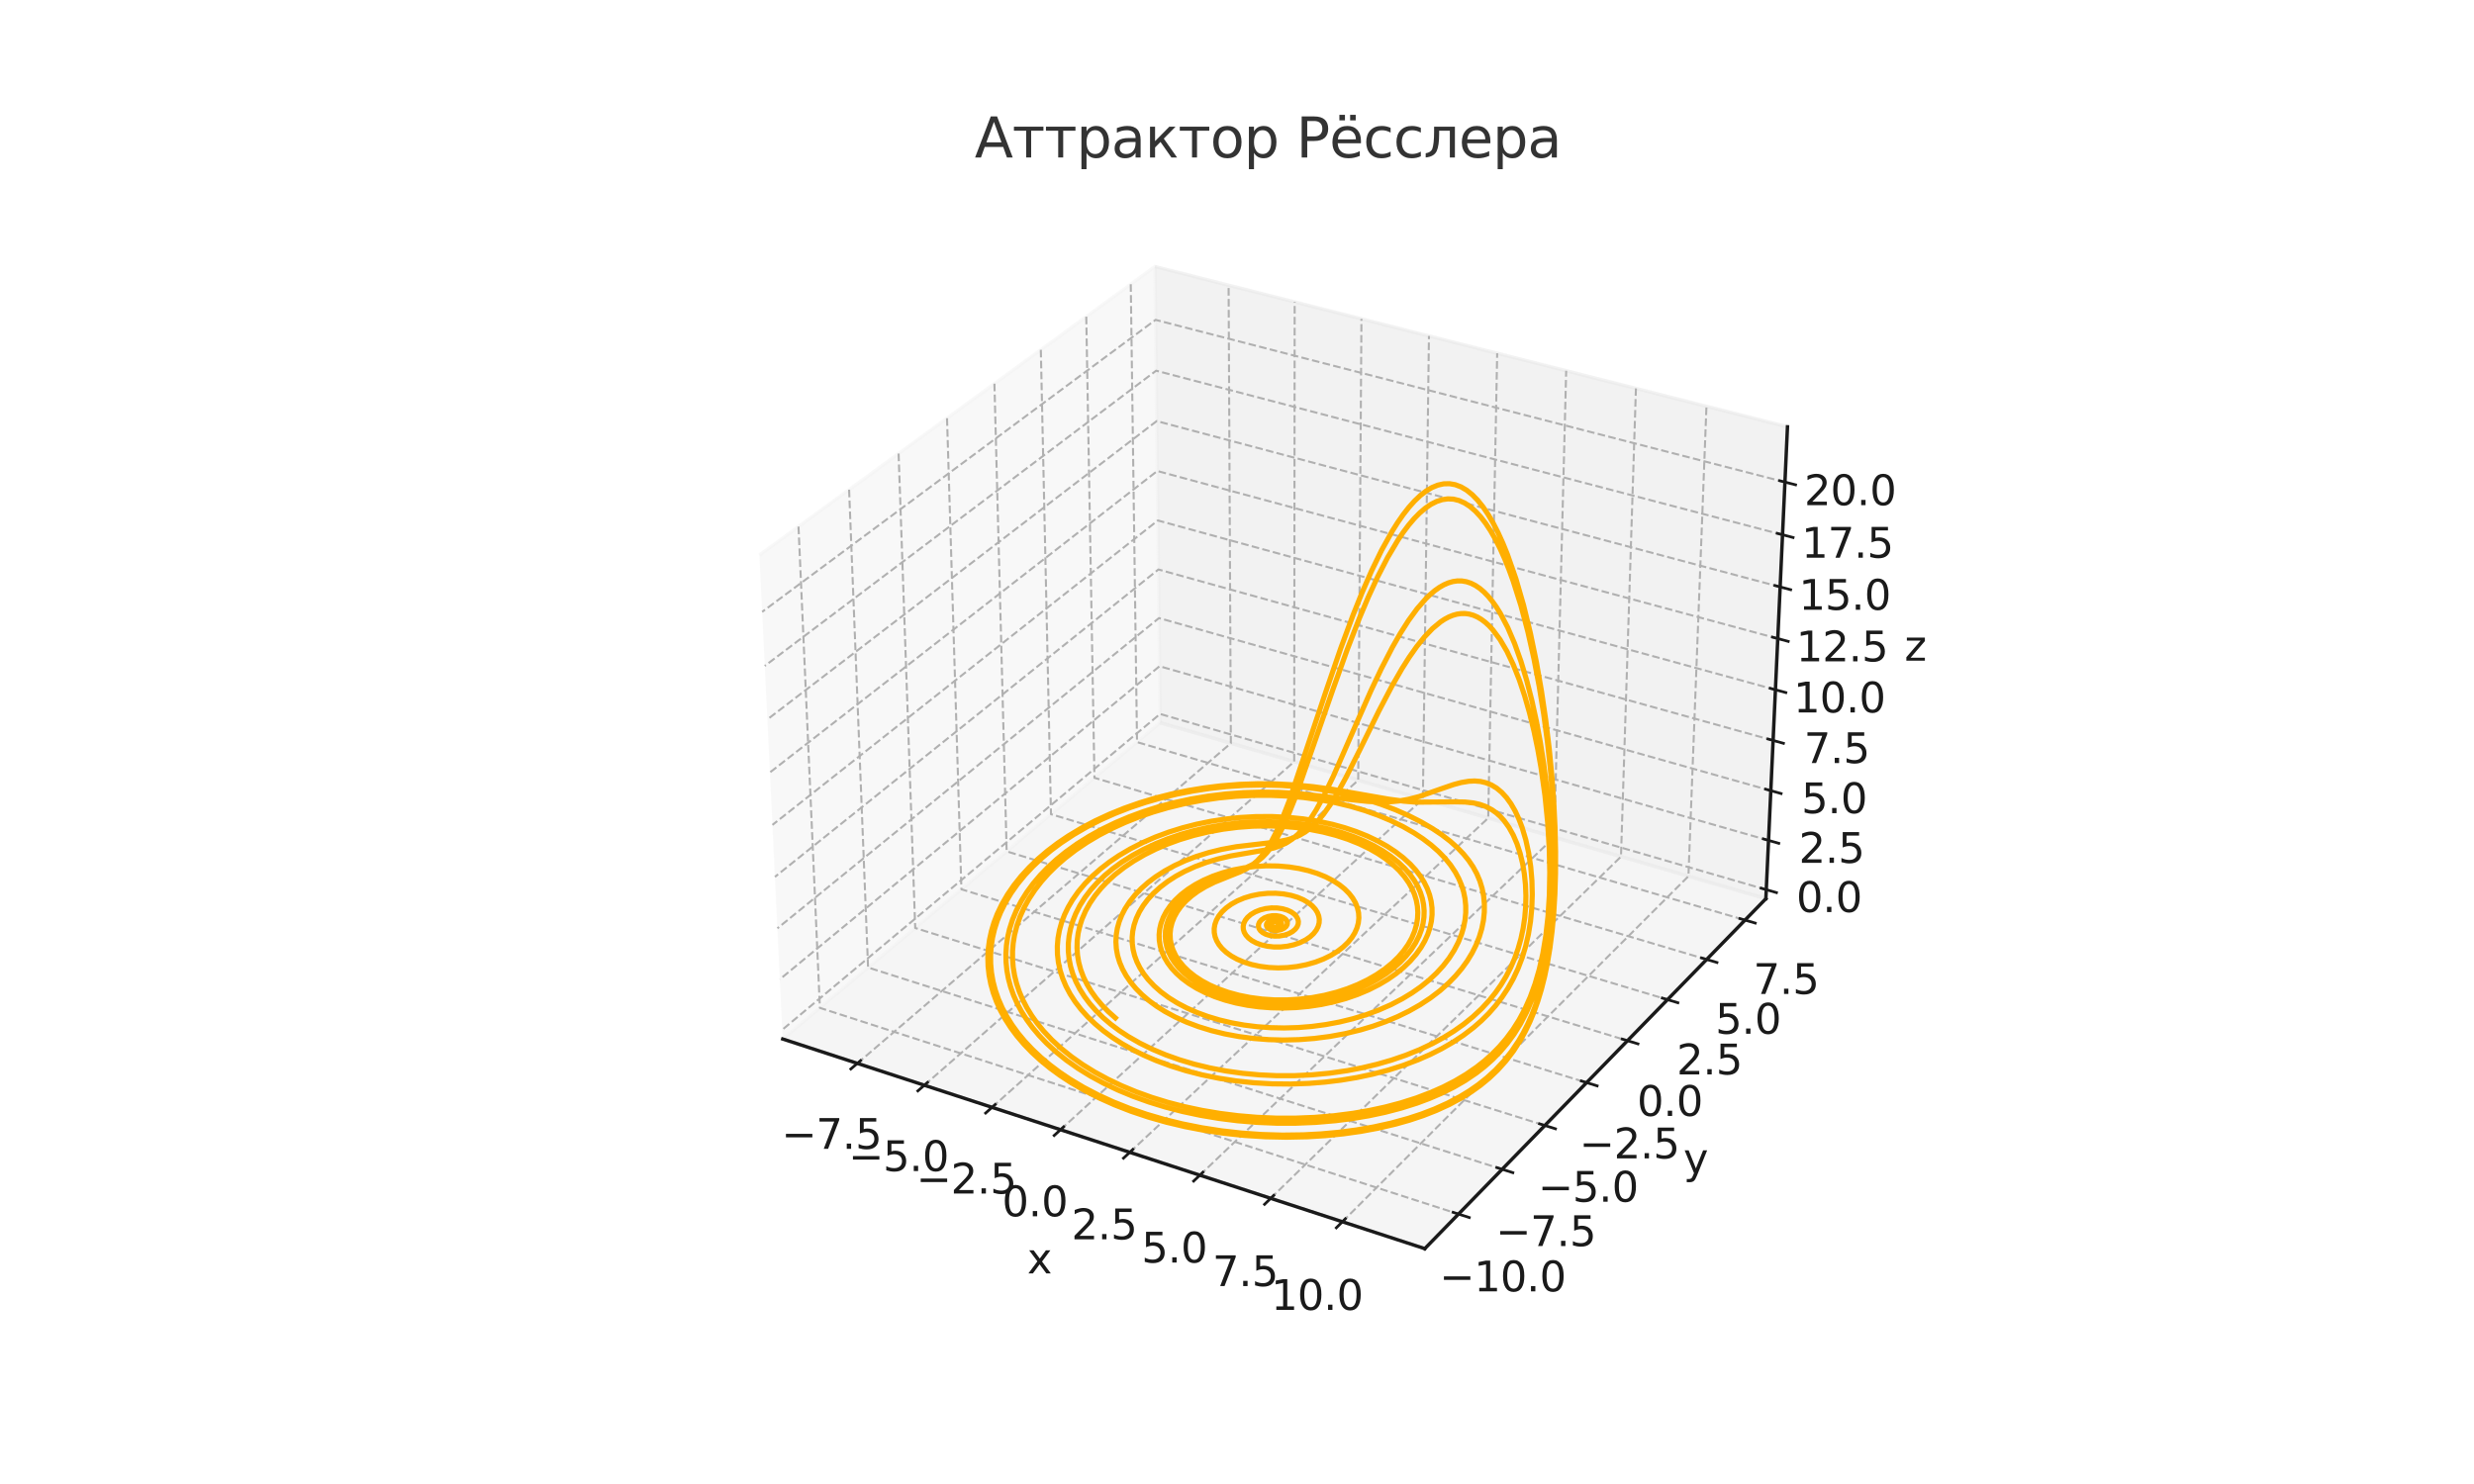 <?xml version="1.0" encoding="utf-8" standalone="no"?>
<!DOCTYPE svg PUBLIC "-//W3C//DTD SVG 1.1//EN"
  "http://www.w3.org/Graphics/SVG/1.1/DTD/svg11.dtd">
<svg xmlns:xlink="http://www.w3.org/1999/xlink" width="720pt" height="432pt" viewBox="0 0 720 432" xmlns="http://www.w3.org/2000/svg" version="1.1">
 <defs>
  <style type="text/css">*{stroke-linejoin: round; stroke-linecap: butt}</style>
 </defs>
 <g id="figure_1">
  <g id="patch_1">
   <path d="M 0 432 
L 720 432 
L 720 0 
L 0 0 
z
" style="fill: #ffffff"/>
  </g>
  <g id="patch_2">
   <path d="M 202.68 384.48 
L 535.32 384.48 
L 535.32 51.84 
L 202.68 51.84 
z
" style="fill: #ffffff"/>
  </g>
  <g id="pane3d_1">
   <g id="patch_3">
    <path d="M 227.797 302.462 
L 337.645 210.384 
L 336.118 77.592 
L 221.013 161.591 
" style="fill: #f2f2f2; opacity: 0.5; stroke: #f2f2f2; stroke-linejoin: miter"/>
   </g>
  </g>
  <g id="pane3d_2">
   <g id="patch_4">
    <path d="M 337.645 210.384 
L 513.913 261.618 
L 520.203 124.253 
L 336.118 77.592 
" style="fill: #e6e6e6; opacity: 0.5; stroke: #e6e6e6; stroke-linejoin: miter"/>
   </g>
  </g>
  <g id="pane3d_3">
   <g id="patch_5">
    <path d="M 227.797 302.462 
L 414.649 363.488 
L 513.913 261.618 
L 337.645 210.384 
" style="fill: #ececec; opacity: 0.5; stroke: #ececec; stroke-linejoin: miter"/>
   </g>
  </g>
  <g id="axis3d_1">
   <g id="line2d_1">
    <path d="M 227.797 302.462 
L 414.649 363.488 
" style="fill: none; stroke: #1a1a1a; stroke-linecap: square"/>
   </g>
   <g id="text_1">
    <!-- x -->
    <g style="fill: #1a1a1a" transform="translate(298.944 370.695) scale(0.12 -0.12)">
     <defs>
      <path id="DejaVuSans-78" d="M 3513 3500 
L 2247 1797 
L 3578 0 
L 2900 0 
L 1881 1375 
L 863 0 
L 184 0 
L 1544 1831 
L 300 3500 
L 978 3500 
L 1906 2253 
L 2834 3500 
L 3513 3500 
z
" transform="scale(0.016)"/>
     </defs>
     <use xlink:href="#DejaVuSans-78"/>
    </g>
   </g>
   <g id="Line3DCollection_1">
    <path d="M 249.512 309.554 
L 358.211 216.362 
L 357.556 83.026 
" style="fill: none; stroke-dasharray: 2.22,0.96; stroke-dashoffset: 0; stroke: #b0b0b0; stroke-width: 0.6"/>
    <path d="M 268.998 315.918 
L 376.647 221.721 
L 376.783 87.9 
" style="fill: none; stroke-dasharray: 2.22,0.96; stroke-dashoffset: 0; stroke: #b0b0b0; stroke-width: 0.6"/>
    <path d="M 288.704 322.354 
L 395.273 227.135 
L 396.217 92.826 
" style="fill: none; stroke-dasharray: 2.22,0.96; stroke-dashoffset: 0; stroke: #b0b0b0; stroke-width: 0.6"/>
    <path d="M 308.634 328.863 
L 414.094 232.605 
L 415.862 97.805 
" style="fill: none; stroke-dasharray: 2.22,0.96; stroke-dashoffset: 0; stroke: #b0b0b0; stroke-width: 0.6"/>
    <path d="M 328.791 335.446 
L 433.111 238.133 
L 435.722 102.839 
" style="fill: none; stroke-dasharray: 2.22,0.96; stroke-dashoffset: 0; stroke: #b0b0b0; stroke-width: 0.6"/>
    <path d="M 349.179 342.105 
L 452.329 243.718 
L 455.8 107.928 
" style="fill: none; stroke-dasharray: 2.22,0.96; stroke-dashoffset: 0; stroke: #b0b0b0; stroke-width: 0.6"/>
    <path d="M 369.803 348.841 
L 471.749 249.363 
L 476.099 113.074 
" style="fill: none; stroke-dasharray: 2.22,0.96; stroke-dashoffset: 0; stroke: #b0b0b0; stroke-width: 0.6"/>
    <path d="M 390.667 355.655 
L 491.376 255.068 
L 496.623 118.276 
" style="fill: none; stroke-dasharray: 2.22,0.96; stroke-dashoffset: 0; stroke: #b0b0b0; stroke-width: 0.6"/>
   </g>
   <g id="xtick_1">
    <g id="line2d_2">
     <path d="M 373.495 213.665 
" clip-path="url(#pbc26401fd0)" style="fill: none; stroke-dasharray: 2.22,0.96; stroke-dashoffset: 0; stroke: #b0b0b0; stroke-opacity: 0.7; stroke-width: 0.6"/>
    </g>
    <g id="line2d_3">
     <path d="M 250.459 308.742 
L 247.615 311.181 
" style="fill: none; stroke: #1a1a1a; stroke-width: 0.8; stroke-linecap: square"/>
    </g>
    <g id="text_2">
     <!-- −7.5 -->
     <g style="fill: #1a1a1a" transform="translate(227.427 334.429) scale(0.12 -0.12)">
      <defs>
       <path id="DejaVuSans-2212" d="M 678 2272 
L 4684 2272 
L 4684 1741 
L 678 1741 
L 678 2272 
z
" transform="scale(0.016)"/>
       <path id="DejaVuSans-37" d="M 525 4666 
L 3525 4666 
L 3525 4397 
L 1831 0 
L 1172 0 
L 2766 4134 
L 525 4134 
L 525 4666 
z
" transform="scale(0.016)"/>
       <path id="DejaVuSans-2e" d="M 684 794 
L 1344 794 
L 1344 0 
L 684 0 
L 684 794 
z
" transform="scale(0.016)"/>
       <path id="DejaVuSans-35" d="M 691 4666 
L 3169 4666 
L 3169 4134 
L 1269 4134 
L 1269 2991 
Q 1406 3038 1543 3061 
Q 1681 3084 1819 3084 
Q 2600 3084 3056 2656 
Q 3513 2228 3513 1497 
Q 3513 744 3044 326 
Q 2575 -91 1722 -91 
Q 1428 -91 1123 -41 
Q 819 9 494 109 
L 494 744 
Q 775 591 1075 516 
Q 1375 441 1709 441 
Q 2250 441 2565 725 
Q 2881 1009 2881 1497 
Q 2881 1984 2565 2268 
Q 2250 2553 1709 2553 
Q 1456 2553 1204 2497 
Q 953 2441 691 2322 
L 691 4666 
z
" transform="scale(0.016)"/>
      </defs>
      <use xlink:href="#DejaVuSans-2212"/>
      <use xlink:href="#DejaVuSans-37" x="83.789"/>
      <use xlink:href="#DejaVuSans-2e" x="147.412"/>
      <use xlink:href="#DejaVuSans-35" x="179.199"/>
     </g>
    </g>
   </g>
   <g id="xtick_2">
    <g id="line2d_4">
     <path d="M 373.495 213.665 
" clip-path="url(#pbc26401fd0)" style="fill: none; stroke-dasharray: 2.22,0.96; stroke-dashoffset: 0; stroke: #b0b0b0; stroke-opacity: 0.7; stroke-width: 0.6"/>
    </g>
    <g id="line2d_5">
     <path d="M 269.936 315.097 
L 267.118 317.563 
" style="fill: none; stroke: #1a1a1a; stroke-width: 0.8; stroke-linecap: square"/>
    </g>
    <g id="text_3">
     <!-- −5.0 -->
     <g style="fill: #1a1a1a" transform="translate(246.929 340.9) scale(0.12 -0.12)">
      <defs>
       <path id="DejaVuSans-30" d="M 2034 4250 
Q 1547 4250 1301 3770 
Q 1056 3291 1056 2328 
Q 1056 1369 1301 889 
Q 1547 409 2034 409 
Q 2525 409 2770 889 
Q 3016 1369 3016 2328 
Q 3016 3291 2770 3770 
Q 2525 4250 2034 4250 
z
M 2034 4750 
Q 2819 4750 3233 4129 
Q 3647 3509 3647 2328 
Q 3647 1150 3233 529 
Q 2819 -91 2034 -91 
Q 1250 -91 836 529 
Q 422 1150 422 2328 
Q 422 3509 836 4129 
Q 1250 4750 2034 4750 
z
" transform="scale(0.016)"/>
      </defs>
      <use xlink:href="#DejaVuSans-2212"/>
      <use xlink:href="#DejaVuSans-35" x="83.789"/>
      <use xlink:href="#DejaVuSans-2e" x="147.412"/>
      <use xlink:href="#DejaVuSans-30" x="179.199"/>
     </g>
    </g>
   </g>
   <g id="xtick_3">
    <g id="line2d_6">
     <path d="M 373.495 213.665 
" clip-path="url(#pbc26401fd0)" style="fill: none; stroke-dasharray: 2.22,0.96; stroke-dashoffset: 0; stroke: #b0b0b0; stroke-opacity: 0.7; stroke-width: 0.6"/>
    </g>
    <g id="line2d_7">
     <path d="M 289.633 321.524 
L 286.842 324.018 
" style="fill: none; stroke: #1a1a1a; stroke-width: 0.8; stroke-linecap: square"/>
    </g>
    <g id="text_4">
     <!-- −2.5 -->
     <g style="fill: #1a1a1a" transform="translate(266.652 347.446) scale(0.12 -0.12)">
      <defs>
       <path id="DejaVuSans-32" d="M 1228 531 
L 3431 531 
L 3431 0 
L 469 0 
L 469 531 
Q 828 903 1448 1529 
Q 2069 2156 2228 2338 
Q 2531 2678 2651 2914 
Q 2772 3150 2772 3378 
Q 2772 3750 2511 3984 
Q 2250 4219 1831 4219 
Q 1534 4219 1204 4116 
Q 875 4013 500 3803 
L 500 4441 
Q 881 4594 1212 4672 
Q 1544 4750 1819 4750 
Q 2544 4750 2975 4387 
Q 3406 4025 3406 3419 
Q 3406 3131 3298 2873 
Q 3191 2616 2906 2266 
Q 2828 2175 2409 1742 
Q 1991 1309 1228 531 
z
" transform="scale(0.016)"/>
      </defs>
      <use xlink:href="#DejaVuSans-2212"/>
      <use xlink:href="#DejaVuSans-32" x="83.789"/>
      <use xlink:href="#DejaVuSans-2e" x="147.412"/>
      <use xlink:href="#DejaVuSans-35" x="179.199"/>
     </g>
    </g>
   </g>
   <g id="xtick_4">
    <g id="line2d_8">
     <path d="M 373.495 213.665 
" clip-path="url(#pbc26401fd0)" style="fill: none; stroke-dasharray: 2.22,0.96; stroke-dashoffset: 0; stroke: #b0b0b0; stroke-opacity: 0.7; stroke-width: 0.6"/>
    </g>
    <g id="line2d_9">
     <path d="M 309.553 328.023 
L 306.79 330.546 
" style="fill: none; stroke: #1a1a1a; stroke-width: 0.8; stroke-linecap: square"/>
    </g>
    <g id="text_5">
     <!-- 0.0 -->
     <g style="fill: #1a1a1a" transform="translate(291.627 354.065) scale(0.12 -0.12)">
      <use xlink:href="#DejaVuSans-30"/>
      <use xlink:href="#DejaVuSans-2e" x="63.623"/>
      <use xlink:href="#DejaVuSans-30" x="95.41"/>
     </g>
    </g>
   </g>
   <g id="xtick_5">
    <g id="line2d_10">
     <path d="M 373.495 213.665 
" clip-path="url(#pbc26401fd0)" style="fill: none; stroke-dasharray: 2.22,0.96; stroke-dashoffset: 0; stroke: #b0b0b0; stroke-opacity: 0.7; stroke-width: 0.6"/>
    </g>
    <g id="line2d_11">
     <path d="M 329.701 334.597 
L 326.966 337.148 
" style="fill: none; stroke: #1a1a1a; stroke-width: 0.8; stroke-linecap: square"/>
    </g>
    <g id="text_6">
     <!-- 2.5 -->
     <g style="fill: #1a1a1a" transform="translate(311.803 360.761) scale(0.12 -0.12)">
      <use xlink:href="#DejaVuSans-32"/>
      <use xlink:href="#DejaVuSans-2e" x="63.623"/>
      <use xlink:href="#DejaVuSans-35" x="95.41"/>
     </g>
    </g>
   </g>
   <g id="xtick_6">
    <g id="line2d_12">
     <path d="M 373.495 213.665 
" clip-path="url(#pbc26401fd0)" style="fill: none; stroke-dasharray: 2.22,0.96; stroke-dashoffset: 0; stroke: #b0b0b0; stroke-opacity: 0.7; stroke-width: 0.6"/>
    </g>
    <g id="line2d_13">
     <path d="M 350.08 341.246 
L 347.374 343.827 
" style="fill: none; stroke: #1a1a1a; stroke-width: 0.8; stroke-linecap: square"/>
    </g>
    <g id="text_7">
     <!-- 5.0 -->
     <g style="fill: #1a1a1a" transform="translate(332.211 367.533) scale(0.12 -0.12)">
      <use xlink:href="#DejaVuSans-35"/>
      <use xlink:href="#DejaVuSans-2e" x="63.623"/>
      <use xlink:href="#DejaVuSans-30" x="95.41"/>
     </g>
    </g>
   </g>
   <g id="xtick_7">
    <g id="line2d_14">
     <path d="M 373.495 213.665 
" clip-path="url(#pbc26401fd0)" style="fill: none; stroke-dasharray: 2.22,0.96; stroke-dashoffset: 0; stroke: #b0b0b0; stroke-opacity: 0.7; stroke-width: 0.6"/>
    </g>
    <g id="line2d_15">
     <path d="M 370.694 347.972 
L 368.018 350.583 
" style="fill: none; stroke: #1a1a1a; stroke-width: 0.8; stroke-linecap: square"/>
    </g>
    <g id="text_8">
     <!-- 7.5 -->
     <g style="fill: #1a1a1a" transform="translate(352.856 374.384) scale(0.12 -0.12)">
      <use xlink:href="#DejaVuSans-37"/>
      <use xlink:href="#DejaVuSans-2e" x="63.623"/>
      <use xlink:href="#DejaVuSans-35" x="95.41"/>
     </g>
    </g>
   </g>
   <g id="xtick_8">
    <g id="line2d_16">
     <path d="M 373.495 213.665 
" clip-path="url(#pbc26401fd0)" style="fill: none; stroke-dasharray: 2.22,0.96; stroke-dashoffset: 0; stroke: #b0b0b0; stroke-opacity: 0.7; stroke-width: 0.6"/>
    </g>
    <g id="line2d_17">
     <path d="M 391.547 354.776 
L 388.902 357.417 
" style="fill: none; stroke: #1a1a1a; stroke-width: 0.8; stroke-linecap: square"/>
    </g>
    <g id="text_9">
     <!-- 10.0 -->
     <g style="fill: #1a1a1a" transform="translate(369.923 381.315) scale(0.12 -0.12)">
      <defs>
       <path id="DejaVuSans-31" d="M 794 531 
L 1825 531 
L 1825 4091 
L 703 3866 
L 703 4441 
L 1819 4666 
L 2450 4666 
L 2450 531 
L 3481 531 
L 3481 0 
L 794 0 
L 794 531 
z
" transform="scale(0.016)"/>
      </defs>
      <use xlink:href="#DejaVuSans-31"/>
      <use xlink:href="#DejaVuSans-30" x="63.623"/>
      <use xlink:href="#DejaVuSans-2e" x="127.246"/>
      <use xlink:href="#DejaVuSans-30" x="159.033"/>
     </g>
    </g>
   </g>
  </g>
  <g id="axis3d_2">
   <g id="line2d_18">
    <path d="M 513.913 261.618 
L 414.649 363.488 
" style="fill: none; stroke: #1a1a1a; stroke-linecap: square"/>
   </g>
   <g id="text_10">
    <!-- y -->
    <g style="fill: #1a1a1a" transform="translate(489.916 341.588) scale(0.12 -0.12)">
     <defs>
      <path id="DejaVuSans-79" d="M 2059 -325 
Q 1816 -950 1584 -1140 
Q 1353 -1331 966 -1331 
L 506 -1331 
L 506 -850 
L 844 -850 
Q 1081 -850 1212 -737 
Q 1344 -625 1503 -206 
L 1606 56 
L 191 3500 
L 800 3500 
L 1894 763 
L 2988 3500 
L 3597 3500 
L 2059 -325 
z
" transform="scale(0.016)"/>
     </defs>
     <use xlink:href="#DejaVuSans-79"/>
    </g>
   </g>
   <g id="Line3DCollection_2">
    <path d="M 232.386 153.292 
L 238.613 293.395 
L 424.462 353.417 
" style="fill: none; stroke-dasharray: 2.22,0.96; stroke-dashoffset: 0; stroke: #b0b0b0; stroke-width: 0.6"/>
    <path d="M 247.11 142.547 
L 252.629 281.647 
L 437.165 340.38 
" style="fill: none; stroke-dasharray: 2.22,0.96; stroke-dashoffset: 0; stroke: #b0b0b0; stroke-width: 0.6"/>
    <path d="M 261.514 132.035 
L 266.354 270.142 
L 449.591 327.629 
" style="fill: none; stroke-dasharray: 2.22,0.96; stroke-dashoffset: 0; stroke: #b0b0b0; stroke-width: 0.6"/>
    <path d="M 275.609 121.749 
L 279.796 258.875 
L 461.747 315.154 
" style="fill: none; stroke-dasharray: 2.22,0.96; stroke-dashoffset: 0; stroke: #b0b0b0; stroke-width: 0.6"/>
    <path d="M 289.404 111.683 
L 292.964 247.837 
L 473.643 302.946 
" style="fill: none; stroke-dasharray: 2.22,0.96; stroke-dashoffset: 0; stroke: #b0b0b0; stroke-width: 0.6"/>
    <path d="M 302.908 101.828 
L 305.866 237.022 
L 485.286 290.997 
" style="fill: none; stroke-dasharray: 2.22,0.96; stroke-dashoffset: 0; stroke: #b0b0b0; stroke-width: 0.6"/>
    <path d="M 316.131 92.178 
L 318.511 226.423 
L 496.685 279.298 
" style="fill: none; stroke-dasharray: 2.22,0.96; stroke-dashoffset: 0; stroke: #b0b0b0; stroke-width: 0.6"/>
    <path d="M 329.081 82.728 
L 330.906 216.034 
L 507.848 267.843 
" style="fill: none; stroke-dasharray: 2.22,0.96; stroke-dashoffset: 0; stroke: #b0b0b0; stroke-width: 0.6"/>
   </g>
   <g id="xtick_9">
    <g id="line2d_19">
     <path d="M 373.495 213.665 
" clip-path="url(#pbc26401fd0)" style="fill: none; stroke-dasharray: 2.22,0.96; stroke-dashoffset: 0; stroke: #b0b0b0; stroke-opacity: 0.7; stroke-width: 0.6"/>
    </g>
    <g id="line2d_20">
     <path d="M 422.896 352.911 
L 427.598 354.43 
" style="fill: none; stroke: #1a1a1a; stroke-width: 0.8; stroke-linecap: square"/>
    </g>
    <g id="text_11">
     <!-- −10.0 -->
     <g style="fill: #1a1a1a" transform="translate(418.922 375.921) scale(0.12 -0.12)">
      <use xlink:href="#DejaVuSans-2212"/>
      <use xlink:href="#DejaVuSans-31" x="83.789"/>
      <use xlink:href="#DejaVuSans-30" x="147.412"/>
      <use xlink:href="#DejaVuSans-2e" x="211.035"/>
      <use xlink:href="#DejaVuSans-30" x="242.822"/>
     </g>
    </g>
   </g>
   <g id="xtick_10">
    <g id="line2d_21">
     <path d="M 373.495 213.665 
" clip-path="url(#pbc26401fd0)" style="fill: none; stroke-dasharray: 2.22,0.96; stroke-dashoffset: 0; stroke: #b0b0b0; stroke-opacity: 0.7; stroke-width: 0.6"/>
    </g>
    <g id="line2d_22">
     <path d="M 435.611 339.886 
L 440.277 341.371 
" style="fill: none; stroke: #1a1a1a; stroke-width: 0.8; stroke-linecap: square"/>
    </g>
    <g id="text_12">
     <!-- −7.5 -->
     <g style="fill: #1a1a1a" transform="translate(435.307 362.73) scale(0.12 -0.12)">
      <use xlink:href="#DejaVuSans-2212"/>
      <use xlink:href="#DejaVuSans-37" x="83.789"/>
      <use xlink:href="#DejaVuSans-2e" x="147.412"/>
      <use xlink:href="#DejaVuSans-35" x="179.199"/>
     </g>
    </g>
   </g>
   <g id="xtick_11">
    <g id="line2d_23">
     <path d="M 373.495 213.665 
" clip-path="url(#pbc26401fd0)" style="fill: none; stroke-dasharray: 2.22,0.96; stroke-dashoffset: 0; stroke: #b0b0b0; stroke-opacity: 0.7; stroke-width: 0.6"/>
    </g>
    <g id="line2d_24">
     <path d="M 448.048 327.145 
L 452.679 328.598 
" style="fill: none; stroke: #1a1a1a; stroke-width: 0.8; stroke-linecap: square"/>
    </g>
    <g id="text_13">
     <!-- −5.0 -->
     <g style="fill: #1a1a1a" transform="translate(447.599 349.828) scale(0.12 -0.12)">
      <use xlink:href="#DejaVuSans-2212"/>
      <use xlink:href="#DejaVuSans-35" x="83.789"/>
      <use xlink:href="#DejaVuSans-2e" x="147.412"/>
      <use xlink:href="#DejaVuSans-30" x="179.199"/>
     </g>
    </g>
   </g>
   <g id="xtick_12">
    <g id="line2d_25">
     <path d="M 373.495 213.665 
" clip-path="url(#pbc26401fd0)" style="fill: none; stroke-dasharray: 2.22,0.96; stroke-dashoffset: 0; stroke: #b0b0b0; stroke-opacity: 0.7; stroke-width: 0.6"/>
    </g>
    <g id="line2d_26">
     <path d="M 460.216 314.68 
L 464.812 316.102 
" style="fill: none; stroke: #1a1a1a; stroke-width: 0.8; stroke-linecap: square"/>
    </g>
    <g id="text_14">
     <!-- −2.5 -->
     <g style="fill: #1a1a1a" transform="translate(459.624 337.205) scale(0.12 -0.12)">
      <use xlink:href="#DejaVuSans-2212"/>
      <use xlink:href="#DejaVuSans-32" x="83.789"/>
      <use xlink:href="#DejaVuSans-2e" x="147.412"/>
      <use xlink:href="#DejaVuSans-35" x="179.199"/>
     </g>
    </g>
   </g>
   <g id="xtick_13">
    <g id="line2d_27">
     <path d="M 373.495 213.665 
" clip-path="url(#pbc26401fd0)" style="fill: none; stroke-dasharray: 2.22,0.96; stroke-dashoffset: 0; stroke: #b0b0b0; stroke-opacity: 0.7; stroke-width: 0.6"/>
    </g>
    <g id="line2d_28">
     <path d="M 472.123 302.483 
L 476.684 303.874 
" style="fill: none; stroke: #1a1a1a; stroke-width: 0.8; stroke-linecap: square"/>
    </g>
    <g id="text_15">
     <!-- 0.0 -->
     <g style="fill: #1a1a1a" transform="translate(476.42 324.853) scale(0.12 -0.12)">
      <use xlink:href="#DejaVuSans-30"/>
      <use xlink:href="#DejaVuSans-2e" x="63.623"/>
      <use xlink:href="#DejaVuSans-30" x="95.41"/>
     </g>
    </g>
   </g>
   <g id="xtick_14">
    <g id="line2d_29">
     <path d="M 373.495 213.665 
" clip-path="url(#pbc26401fd0)" style="fill: none; stroke-dasharray: 2.22,0.96; stroke-dashoffset: 0; stroke: #b0b0b0; stroke-opacity: 0.7; stroke-width: 0.6"/>
    </g>
    <g id="line2d_30">
     <path d="M 483.778 290.543 
L 488.305 291.905 
" style="fill: none; stroke: #1a1a1a; stroke-width: 0.8; stroke-linecap: square"/>
    </g>
    <g id="text_16">
     <!-- 2.5 -->
     <g style="fill: #1a1a1a" transform="translate(487.938 312.763) scale(0.12 -0.12)">
      <use xlink:href="#DejaVuSans-32"/>
      <use xlink:href="#DejaVuSans-2e" x="63.623"/>
      <use xlink:href="#DejaVuSans-35" x="95.41"/>
     </g>
    </g>
   </g>
   <g id="xtick_15">
    <g id="line2d_31">
     <path d="M 373.495 213.665 
" clip-path="url(#pbc26401fd0)" style="fill: none; stroke-dasharray: 2.22,0.96; stroke-dashoffset: 0; stroke: #b0b0b0; stroke-opacity: 0.7; stroke-width: 0.6"/>
    </g>
    <g id="line2d_32">
     <path d="M 495.189 278.854 
L 499.682 280.188 
" style="fill: none; stroke: #1a1a1a; stroke-width: 0.8; stroke-linecap: square"/>
    </g>
    <g id="text_17">
     <!-- 5.0 -->
     <g style="fill: #1a1a1a" transform="translate(499.215 300.926) scale(0.12 -0.12)">
      <use xlink:href="#DejaVuSans-35"/>
      <use xlink:href="#DejaVuSans-2e" x="63.623"/>
      <use xlink:href="#DejaVuSans-30" x="95.41"/>
     </g>
    </g>
   </g>
   <g id="xtick_16">
    <g id="line2d_33">
     <path d="M 373.495 213.665 
" clip-path="url(#pbc26401fd0)" style="fill: none; stroke-dasharray: 2.22,0.96; stroke-dashoffset: 0; stroke: #b0b0b0; stroke-opacity: 0.7; stroke-width: 0.6"/>
    </g>
    <g id="line2d_34">
     <path d="M 506.363 267.408 
L 510.822 268.713 
" style="fill: none; stroke: #1a1a1a; stroke-width: 0.8; stroke-linecap: square"/>
    </g>
    <g id="text_18">
     <!-- 7.5 -->
     <g style="fill: #1a1a1a" transform="translate(510.257 289.336) scale(0.12 -0.12)">
      <use xlink:href="#DejaVuSans-37"/>
      <use xlink:href="#DejaVuSans-2e" x="63.623"/>
      <use xlink:href="#DejaVuSans-35" x="95.41"/>
     </g>
    </g>
   </g>
  </g>
  <g id="axis3d_3">
   <g id="line2d_35">
    <path d="M 513.913 261.618 
L 520.203 124.253 
" style="fill: none; stroke: #1a1a1a; stroke-linecap: square"/>
   </g>
   <g id="text_19">
    <!-- z -->
    <g style="fill: #1a1a1a" transform="translate(554.27 192.335) scale(0.12 -0.12)">
     <defs>
      <path id="DejaVuSans-7a" d="M 353 3500 
L 3084 3500 
L 3084 2975 
L 922 459 
L 3084 459 
L 3084 0 
L 275 0 
L 275 525 
L 2438 3041 
L 353 3041 
L 353 3500 
z
" transform="scale(0.016)"/>
     </defs>
     <use xlink:href="#DejaVuSans-7a"/>
    </g>
   </g>
   <g id="Line3DCollection_3">
    <path d="M 514.034 258.987 
L 337.616 207.835 
L 227.667 299.767 
" style="fill: none; stroke-dasharray: 2.22,0.96; stroke-dashoffset: 0; stroke: #b0b0b0; stroke-width: 0.6"/>
    <path d="M 514.69 244.641 
L 337.456 193.942 
L 226.959 285.077 
" style="fill: none; stroke-dasharray: 2.22,0.96; stroke-dashoffset: 0; stroke: #b0b0b0; stroke-width: 0.6"/>
    <path d="M 515.354 230.16 
L 337.295 179.924 
L 226.245 270.243 
" style="fill: none; stroke-dasharray: 2.22,0.96; stroke-dashoffset: 0; stroke: #b0b0b0; stroke-width: 0.6"/>
    <path d="M 516.023 215.543 
L 337.132 165.78 
L 225.524 255.263 
" style="fill: none; stroke-dasharray: 2.22,0.96; stroke-dashoffset: 0; stroke: #b0b0b0; stroke-width: 0.6"/>
    <path d="M 516.699 200.787 
L 336.968 151.509 
L 224.795 240.137 
" style="fill: none; stroke-dasharray: 2.22,0.96; stroke-dashoffset: 0; stroke: #b0b0b0; stroke-width: 0.6"/>
    <path d="M 517.381 185.89 
L 336.803 137.108 
L 224.06 224.86 
" style="fill: none; stroke-dasharray: 2.22,0.96; stroke-dashoffset: 0; stroke: #b0b0b0; stroke-width: 0.6"/>
    <path d="M 518.069 170.851 
L 336.635 122.577 
L 223.317 209.432 
" style="fill: none; stroke-dasharray: 2.22,0.96; stroke-dashoffset: 0; stroke: #b0b0b0; stroke-width: 0.6"/>
    <path d="M 518.765 155.668 
L 336.467 107.912 
L 222.566 193.849 
" style="fill: none; stroke-dasharray: 2.22,0.96; stroke-dashoffset: 0; stroke: #b0b0b0; stroke-width: 0.6"/>
    <path d="M 519.467 140.337 
L 336.297 93.112 
L 221.808 178.11 
" style="fill: none; stroke-dasharray: 2.22,0.96; stroke-dashoffset: 0; stroke: #b0b0b0; stroke-width: 0.6"/>
   </g>
   <g id="xtick_17">
    <g id="line2d_36">
     <path d="M 373.495 213.665 
" style="fill: none; stroke-dasharray: 2.22,0.96; stroke-dashoffset: 0; stroke: #b0b0b0; stroke-opacity: 0.7; stroke-width: 0.6"/>
    </g>
    <g id="line2d_37">
     <path d="M 512.553 258.557 
L 516.998 259.846 
" style="fill: none; stroke: #1a1a1a; stroke-width: 0.8; stroke-linecap: square"/>
    </g>
    <g id="text_20">
     <!-- 0.0 -->
     <g style="fill: #1a1a1a" transform="translate(522.767 265.502) scale(0.12 -0.12)">
      <use xlink:href="#DejaVuSans-30"/>
      <use xlink:href="#DejaVuSans-2e" x="63.623"/>
      <use xlink:href="#DejaVuSans-30" x="95.41"/>
     </g>
    </g>
   </g>
   <g id="xtick_18">
    <g id="line2d_38">
     <path d="M 373.495 213.665 
" style="fill: none; stroke-dasharray: 2.22,0.96; stroke-dashoffset: 0; stroke: #b0b0b0; stroke-opacity: 0.7; stroke-width: 0.6"/>
    </g>
    <g id="line2d_39">
     <path d="M 513.203 244.215 
L 517.67 245.493 
" style="fill: none; stroke: #1a1a1a; stroke-width: 0.8; stroke-linecap: square"/>
    </g>
    <g id="text_21">
     <!-- 2.5 -->
     <g style="fill: #1a1a1a" transform="translate(523.507 251.179) scale(0.12 -0.12)">
      <use xlink:href="#DejaVuSans-32"/>
      <use xlink:href="#DejaVuSans-2e" x="63.623"/>
      <use xlink:href="#DejaVuSans-35" x="95.41"/>
     </g>
    </g>
   </g>
   <g id="xtick_19">
    <g id="line2d_40">
     <path d="M 373.495 213.665 
" style="fill: none; stroke-dasharray: 2.22,0.96; stroke-dashoffset: 0; stroke: #b0b0b0; stroke-opacity: 0.7; stroke-width: 0.6"/>
    </g>
    <g id="line2d_41">
     <path d="M 513.858 229.738 
L 518.347 231.005 
" style="fill: none; stroke: #1a1a1a; stroke-width: 0.8; stroke-linecap: square"/>
    </g>
    <g id="text_22">
     <!-- 5.0 -->
     <g style="fill: #1a1a1a" transform="translate(524.255 236.721) scale(0.12 -0.12)">
      <use xlink:href="#DejaVuSans-35"/>
      <use xlink:href="#DejaVuSans-2e" x="63.623"/>
      <use xlink:href="#DejaVuSans-30" x="95.41"/>
     </g>
    </g>
   </g>
   <g id="xtick_20">
    <g id="line2d_42">
     <path d="M 373.495 213.665 
" style="fill: none; stroke-dasharray: 2.22,0.96; stroke-dashoffset: 0; stroke: #b0b0b0; stroke-opacity: 0.7; stroke-width: 0.6"/>
    </g>
    <g id="line2d_43">
     <path d="M 514.52 215.125 
L 519.031 216.38 
" style="fill: none; stroke: #1a1a1a; stroke-width: 0.8; stroke-linecap: square"/>
    </g>
    <g id="text_23">
     <!-- 7.5 -->
     <g style="fill: #1a1a1a" transform="translate(525.009 222.128) scale(0.12 -0.12)">
      <use xlink:href="#DejaVuSans-37"/>
      <use xlink:href="#DejaVuSans-2e" x="63.623"/>
      <use xlink:href="#DejaVuSans-35" x="95.41"/>
     </g>
    </g>
   </g>
   <g id="xtick_21">
    <g id="line2d_44">
     <path d="M 373.495 213.665 
" style="fill: none; stroke-dasharray: 2.22,0.96; stroke-dashoffset: 0; stroke: #b0b0b0; stroke-opacity: 0.7; stroke-width: 0.6"/>
    </g>
    <g id="line2d_45">
     <path d="M 515.189 200.373 
L 519.722 201.616 
" style="fill: none; stroke: #1a1a1a; stroke-width: 0.8; stroke-linecap: square"/>
    </g>
    <g id="text_24">
     <!-- 10.0 -->
     <g style="fill: #1a1a1a" transform="translate(521.953 207.396) scale(0.12 -0.12)">
      <use xlink:href="#DejaVuSans-31"/>
      <use xlink:href="#DejaVuSans-30" x="63.623"/>
      <use xlink:href="#DejaVuSans-2e" x="127.246"/>
      <use xlink:href="#DejaVuSans-30" x="159.033"/>
     </g>
    </g>
   </g>
   <g id="xtick_22">
    <g id="line2d_46">
     <path d="M 373.495 213.665 
" style="fill: none; stroke-dasharray: 2.22,0.96; stroke-dashoffset: 0; stroke: #b0b0b0; stroke-opacity: 0.7; stroke-width: 0.6"/>
    </g>
    <g id="line2d_47">
     <path d="M 515.864 185.481 
L 520.419 186.711 
" style="fill: none; stroke: #1a1a1a; stroke-width: 0.8; stroke-linecap: square"/>
    </g>
    <g id="text_25">
     <!-- 12.5 -->
     <g style="fill: #1a1a1a" transform="translate(522.722 192.524) scale(0.12 -0.12)">
      <use xlink:href="#DejaVuSans-31"/>
      <use xlink:href="#DejaVuSans-32" x="63.623"/>
      <use xlink:href="#DejaVuSans-2e" x="127.246"/>
      <use xlink:href="#DejaVuSans-35" x="159.033"/>
     </g>
    </g>
   </g>
   <g id="xtick_23">
    <g id="line2d_48">
     <path d="M 373.495 213.665 
" style="fill: none; stroke-dasharray: 2.22,0.96; stroke-dashoffset: 0; stroke: #b0b0b0; stroke-opacity: 0.7; stroke-width: 0.6"/>
    </g>
    <g id="line2d_49">
     <path d="M 516.545 170.446 
L 521.123 171.664 
" style="fill: none; stroke: #1a1a1a; stroke-width: 0.8; stroke-linecap: square"/>
    </g>
    <g id="text_26">
     <!-- 15.0 -->
     <g style="fill: #1a1a1a" transform="translate(523.499 177.51) scale(0.12 -0.12)">
      <use xlink:href="#DejaVuSans-31"/>
      <use xlink:href="#DejaVuSans-35" x="63.623"/>
      <use xlink:href="#DejaVuSans-2e" x="127.246"/>
      <use xlink:href="#DejaVuSans-30" x="159.033"/>
     </g>
    </g>
   </g>
   <g id="xtick_24">
    <g id="line2d_50">
     <path d="M 373.495 213.665 
" style="fill: none; stroke-dasharray: 2.22,0.96; stroke-dashoffset: 0; stroke: #b0b0b0; stroke-opacity: 0.7; stroke-width: 0.6"/>
    </g>
    <g id="line2d_51">
     <path d="M 517.232 155.266 
L 521.833 156.471 
" style="fill: none; stroke: #1a1a1a; stroke-width: 0.8; stroke-linecap: square"/>
    </g>
    <g id="text_27">
     <!-- 17.5 -->
     <g style="fill: #1a1a1a" transform="translate(524.282 162.352) scale(0.12 -0.12)">
      <use xlink:href="#DejaVuSans-31"/>
      <use xlink:href="#DejaVuSans-37" x="63.623"/>
      <use xlink:href="#DejaVuSans-2e" x="127.246"/>
      <use xlink:href="#DejaVuSans-35" x="159.033"/>
     </g>
    </g>
   </g>
   <g id="xtick_25">
    <g id="line2d_52">
     <path d="M 373.495 213.665 
" style="fill: none; stroke-dasharray: 2.22,0.96; stroke-dashoffset: 0; stroke: #b0b0b0; stroke-opacity: 0.7; stroke-width: 0.6"/>
    </g>
    <g id="line2d_53">
     <path d="M 517.927 139.94 
L 522.551 141.132 
" style="fill: none; stroke: #1a1a1a; stroke-width: 0.8; stroke-linecap: square"/>
    </g>
    <g id="text_28">
     <!-- 20.0 -->
     <g style="fill: #1a1a1a" transform="translate(525.074 147.048) scale(0.12 -0.12)">
      <use xlink:href="#DejaVuSans-32"/>
      <use xlink:href="#DejaVuSans-30" x="63.623"/>
      <use xlink:href="#DejaVuSans-2e" x="127.246"/>
      <use xlink:href="#DejaVuSans-30" x="159.033"/>
     </g>
    </g>
   </g>
  </g>
  <g id="axes_1">
   <g id="line2d_54">
    <path d="M 372.02 269.303 
L 372.064 268.801 
L 371.842 268.55 
L 371.377 268.375 
L 370.743 268.375 
L 370.164 268.584 
L 369.832 268.922 
L 369.782 269.27 
L 369.96 269.585 
L 370.381 269.852 
L 371.027 269.994 
L 371.79 269.934 
L 372.447 269.673 
L 372.855 269.29 
L 372.986 268.885 
L 372.885 268.503 
L 372.556 268.149 
L 371.969 267.863 
L 371.168 267.726 
L 370.269 267.798 
L 369.456 268.081 
L 368.884 268.506 
L 368.598 268.979 
L 368.564 269.445 
L 368.753 269.89 
L 369.175 270.301 
L 369.852 270.64 
L 370.766 270.841 
L 371.818 270.839 
L 372.833 270.62 
L 373.693 270.214 
L 374.28 269.706 
L 374.599 269.148 
L 374.663 268.592 
L 374.499 268.058 
L 374.111 267.56 
L 373.457 267.099 
L 372.558 266.747 
L 371.451 266.555 
L 370.207 266.568 
L 369.009 266.797 
L 367.952 267.214 
L 367.113 267.779 
L 366.557 268.416 
L 366.275 269.068 
L 366.236 269.721 
L 366.422 270.343 
L 366.828 270.934 
L 367.479 271.49 
L 368.385 271.969 
L 369.534 272.325 
L 370.891 272.509 
L 372.334 272.48 
L 373.774 272.23 
L 375.068 271.786 
L 376.151 271.188 
L 376.981 270.482 
L 377.518 269.75 
L 377.808 269.001 
L 377.867 268.266 
L 377.706 267.53 
L 377.324 266.817 
L 376.686 266.117 
L 375.82 265.497 
L 374.688 264.958 
L 373.295 264.547 
L 371.745 264.318 
L 370.02 264.294 
L 368.349 264.487 
L 366.727 264.891 
L 365.297 265.466 
L 364.04 266.211 
L 363.062 267.055 
L 362.401 267.902 
L 361.971 268.814 
L 361.797 269.71 
L 361.848 270.564 
L 362.112 271.411 
L 362.591 272.231 
L 363.334 273.055 
L 364.306 273.802 
L 365.569 274.488 
L 367.042 275.038 
L 368.79 275.449 
L 370.682 275.663 
L 372.659 275.665 
L 374.658 275.448 
L 376.613 275.01 
L 378.359 274.401 
L 379.95 273.613 
L 381.26 272.724 
L 382.287 271.779 
L 383.088 270.744 
L 383.61 269.716 
L 383.9 268.647 
L 383.949 267.637 
L 383.781 266.625 
L 383.393 265.63 
L 382.787 264.668 
L 381.897 263.688 
L 380.77 262.788 
L 379.318 261.932 
L 377.639 261.212 
L 375.762 260.646 
L 373.583 260.233 
L 371.27 260.032 
L 368.877 260.055 
L 366.461 260.31 
L 364.229 260.761 
L 362.08 261.413 
L 360.066 262.259 
L 358.351 263.213 
L 356.835 264.312 
L 355.637 265.448 
L 354.668 266.678 
L 353.996 267.882 
L 353.555 269.136 
L 353.365 270.315 
L 353.388 271.508 
L 353.628 272.7 
L 354.089 273.878 
L 354.771 275.026 
L 355.671 276.129 
L 356.895 277.263 
L 358.36 278.307 
L 360.052 279.242 
L 361.952 280.052 
L 364.217 280.769 
L 366.665 281.303 
L 369.258 281.639 
L 371.953 281.764 
L 374.705 281.672 
L 377.468 281.358 
L 380.192 280.822 
L 382.828 280.067 
L 385.141 279.184 
L 387.3 278.131 
L 389.269 276.921 
L 390.879 275.687 
L 392.277 274.347 
L 393.444 272.916 
L 394.287 271.551 
L 394.911 270.137 
L 395.306 268.689 
L 395.465 267.22 
L 395.382 265.745 
L 395.054 264.278 
L 394.481 262.833 
L 393.665 261.425 
L 392.609 260.069 
L 391.321 258.777 
L 389.808 257.564 
L 387.899 256.335 
L 385.749 255.233 
L 383.379 254.272 
L 380.811 253.468 
L 378.073 252.833 
L 375.192 252.377 
L 371.922 252.096 
L 368.56 252.049 
L 365.15 252.244 
L 362.022 252.637 
L 358.928 253.237 
L 355.906 254.042 
L 352.993 255.047 
L 350.226 256.246 
L 347.867 257.497 
L 345.686 258.893 
L 343.707 260.423 
L 341.956 262.076 
L 340.593 263.659 
L 339.45 265.32 
L 338.539 267.047 
L 337.873 268.829 
L 337.498 270.449 
L 337.332 272.091 
L 337.381 273.746 
L 337.651 275.403 
L 338.143 277.052 
L 338.858 278.68 
L 339.799 280.279 
L 340.961 281.835 
L 342.343 283.337 
L 343.94 284.775 
L 345.986 286.301 
L 348.284 287.717 
L 350.82 289.006 
L 353.579 290.155 
L 356.54 291.151 
L 359.682 291.981 
L 362.982 292.635 
L 366.414 293.103 
L 369.951 293.376 
L 373.563 293.448 
L 377.22 293.315 
L 380.891 292.972 
L 384.542 292.419 
L 388.143 291.657 
L 391.659 290.689 
L 395.058 289.519 
L 398.309 288.154 
L 401.38 286.603 
L 403.935 285.078 
L 406.305 283.424 
L 408.471 281.653 
L 410.416 279.775 
L 412.125 277.805 
L 413.584 275.756 
L 414.646 273.911 
L 415.501 272.026 
L 416.142 270.114 
L 416.566 268.185 
L 416.77 266.247 
L 416.751 264.313 
L 416.508 262.39 
L 416.042 260.488 
L 415.354 258.616 
L 414.445 256.779 
L 413.319 254.986 
L 411.98 253.244 
L 410.432 251.559 
L 408.414 249.711 
L 406.139 247.957 
L 403.618 246.305 
L 400.863 244.768 
L 397.886 243.355 
L 394.702 242.077 
L 391.327 240.944 
L 387.777 239.966 
L 383.599 239.062 
L 379.25 238.376 
L 374.761 237.918 
L 370.162 237.696 
L 365.486 237.717 
L 360.765 237.986 
L 356.559 238.436 
L 352.369 239.085 
L 348.221 239.933 
L 344.14 240.979 
L 340.152 242.221 
L 336.281 243.656 
L 332.554 245.28 
L 328.995 247.085 
L 325.631 249.067 
L 322.865 250.939 
L 320.284 252.933 
L 317.902 255.042 
L 315.735 257.259 
L 313.797 259.576 
L 312.104 261.983 
L 310.856 264.112 
L 309.805 266.294 
L 308.959 268.522 
L 308.323 270.789 
L 307.905 273.088 
L 307.711 275.411 
L 307.744 277.75 
L 308.009 280.097 
L 308.51 282.443 
L 309.249 284.779 
L 310.229 287.096 
L 311.449 289.385 
L 312.91 291.638 
L 314.61 293.844 
L 316.548 295.994 
L 318.721 298.079 
L 321.123 300.089 
L 323.751 302.015 
L 326.597 303.848 
L 329.654 305.579 
L 332.913 307.198 
L 336.366 308.698 
L 340.623 310.286 
L 345.109 311.688 
L 349.804 312.891 
L 354.684 313.884 
L 359.726 314.657 
L 364.904 315.202 
L 370.19 315.508 
L 375.556 315.568 
L 380.972 315.376 
L 385.63 315.004 
L 390.283 314.437 
L 394.908 313.671 
L 399.485 312.701 
L 403.993 311.522 
L 408.41 310.127 
L 412.712 308.508 
L 416.194 306.982 
L 419.566 305.287 
L 422.815 303.413 
L 425.925 301.352 
L 428.881 299.091 
L 431.125 297.127 
L 433.25 295.018 
L 435.249 292.755 
L 437.11 290.328 
L 438.826 287.729 
L 440.383 284.949 
L 441.773 281.981 
L 442.982 278.823 
L 444 275.472 
L 444.815 271.937 
L 445.415 268.229 
L 445.79 264.372 
L 445.931 260.4 
L 445.83 256.358 
L 445.481 252.307 
L 444.884 248.316 
L 444.041 244.467 
L 442.959 240.846 
L 441.997 238.332 
L 440.915 236.028 
L 439.721 233.966 
L 438.425 232.169 
L 437.038 230.654 
L 435.571 229.432 
L 434.038 228.503 
L 432.451 227.858 
L 430.821 227.48 
L 429.162 227.345 
L 427.483 227.424 
L 425.229 227.799 
L 422.975 228.405 
L 419.619 229.557 
L 413.062 231.858 
L 409.851 232.691 
L 407.19 233.155 
L 404.529 233.408 
L 401.316 233.461 
L 398.061 233.294 
L 393.63 232.836 
L 377.732 230.98 
L 372.135 230.659 
L 367.071 230.589 
L 361.949 230.741 
L 356.797 231.126 
L 351.643 231.751 
L 346.517 232.617 
L 341.449 233.726 
L 337.086 234.895 
L 332.811 236.247 
L 328.645 237.779 
L 324.608 239.488 
L 320.722 241.37 
L 317.007 243.42 
L 313.483 245.632 
L 310.171 247.999 
L 307.516 250.146 
L 305.043 252.396 
L 302.764 254.744 
L 300.69 257.184 
L 298.834 259.708 
L 297.205 262.309 
L 295.815 264.98 
L 294.672 267.714 
L 293.785 270.5 
L 293.249 272.856 
L 292.901 275.238 
L 292.746 277.639 
L 292.788 280.055 
L 293.029 282.478 
L 293.473 284.904 
L 294.122 287.325 
L 294.977 289.735 
L 296.04 292.127 
L 297.311 294.496 
L 298.792 296.834 
L 300.48 299.134 
L 302.376 301.39 
L 304.477 303.595 
L 307.267 306.162 
L 310.343 308.634 
L 313.699 310.998 
L 317.327 313.242 
L 321.218 315.355 
L 325.359 317.325 
L 329.739 319.143 
L 334.344 320.796 
L 339.158 322.275 
L 344.164 323.569 
L 349.345 324.67 
L 354.68 325.569 
L 360.151 326.257 
L 365.734 326.725 
L 371.407 326.965 
L 377.147 326.97 
L 382.928 326.73 
L 388.724 326.236 
L 393.546 325.621 
L 398.344 324.813 
L 403.101 323.802 
L 407.799 322.574 
L 412.419 321.112 
L 416.046 319.758 
L 419.6 318.224 
L 423.069 316.492 
L 426.44 314.536 
L 429.699 312.327 
L 432.061 310.481 
L 434.344 308.453 
L 436.54 306.22 
L 438.64 303.755 
L 440.634 301.031 
L 442.512 298.011 
L 444.26 294.66 
L 445.864 290.935 
L 447.31 286.793 
L 448.579 282.186 
L 449.652 277.07 
L 450.507 271.401 
L 451.121 265.145 
L 451.468 258.281 
L 451.522 250.811 
L 451.256 242.762 
L 450.643 234.205 
L 450.029 228.274 
L 449.244 222.216 
L 448.283 216.092 
L 447.141 209.972 
L 445.818 203.94 
L 444.314 198.088 
L 442.632 192.514 
L 440.779 187.323 
L 438.764 182.617 
L 436.599 178.495 
L 435.466 176.681 
L 434.301 175.044 
L 433.107 173.594 
L 431.887 172.338 
L 430.643 171.281 
L 429.378 170.429 
L 428.096 169.785 
L 426.799 169.35 
L 425.49 169.123 
L 424.172 169.104 
L 422.848 169.288 
L 421.522 169.671 
L 420.196 170.246 
L 418.873 171.007 
L 417.556 171.942 
L 416.248 173.044 
L 414.952 174.3 
L 412.401 177.228 
L 409.922 180.625 
L 407.529 184.386 
L 405.232 188.405 
L 401.983 194.701 
L 398.981 201.053 
L 394.524 211.133 
L 388.039 225.947 
L 385.114 231.995 
L 383.033 235.793 
L 381.129 238.791 
L 379.362 241.116 
L 377.699 242.895 
L 376.112 244.239 
L 374.58 245.248 
L 372.718 246.159 
L 370.895 246.798 
L 368.381 247.413 
L 364.475 248.082 
L 358.17 249.173 
L 354.402 250.061 
L 351.073 251.063 
L 347.866 252.258 
L 344.817 253.645 
L 342.233 255.052 
L 339.827 256.602 
L 337.622 258.286 
L 335.639 260.094 
L 334.079 261.797 
L 332.727 263.58 
L 331.593 265.434 
L 330.691 267.349 
L 330.031 269.314 
L 329.661 271.066 
L 329.488 272.839 
L 329.519 274.624 
L 329.757 276.414 
L 330.204 278.2 
L 330.864 279.972 
L 331.735 281.72 
L 332.82 283.437 
L 334.114 285.112 
L 335.849 286.962 
L 337.85 288.732 
L 340.108 290.407 
L 342.615 291.973 
L 345.359 293.418 
L 348.324 294.729 
L 351.496 295.893 
L 354.856 296.9 
L 358.384 297.74 
L 362.06 298.402 
L 365.859 298.878 
L 369.757 299.161 
L 373.728 299.246 
L 377.746 299.127 
L 381.782 298.8 
L 385.808 298.265 
L 389.794 297.521 
L 393.712 296.568 
L 397.533 295.409 
L 401.226 294.048 
L 404.764 292.49 
L 408.119 290.744 
L 410.883 289.068 
L 413.469 287.263 
L 415.86 285.336 
L 418.042 283.297 
L 420.001 281.159 
L 421.723 278.934 
L 423.198 276.637 
L 424.416 274.283 
L 425.369 271.89 
L 425.971 269.821 
L 426.371 267.746 
L 426.569 265.678 
L 426.563 263.626 
L 426.355 261.599 
L 425.946 259.606 
L 425.337 257.654 
L 424.533 255.748 
L 423.536 253.892 
L 422.134 251.793 
L 420.483 249.769 
L 418.587 247.821 
L 416.456 245.951 
L 414.095 244.162 
L 411.514 242.458 
L 408.305 240.623 
L 404.832 238.918 
L 401.111 237.355 
L 397.157 235.95 
L 392.991 234.716 
L 388.631 233.666 
L 384.1 232.812 
L 379.42 232.165 
L 374.616 231.734 
L 369.714 231.525 
L 364.74 231.544 
L 359.721 231.796 
L 354.685 232.283 
L 349.662 233.007 
L 344.681 233.969 
L 339.771 235.168 
L 335.556 236.409 
L 331.44 237.828 
L 327.441 239.422 
L 323.581 241.186 
L 319.879 243.116 
L 316.356 245.208 
L 313.031 247.453 
L 309.924 249.847 
L 307.449 252.009 
L 305.16 254.269 
L 303.068 256.62 
L 301.184 259.056 
L 299.519 261.57 
L 298.083 264.154 
L 296.886 266.801 
L 295.937 269.502 
L 295.244 272.25 
L 294.867 274.569 
L 294.678 276.907 
L 294.68 279.261 
L 294.875 281.623 
L 295.268 283.988 
L 295.86 286.35 
L 296.653 288.702 
L 297.649 291.039 
L 298.848 293.354 
L 300.25 295.64 
L 301.855 297.89 
L 303.662 300.098 
L 306.095 302.683 
L 308.813 305.186 
L 311.81 307.595 
L 315.08 309.9 
L 318.614 312.087 
L 322.404 314.147 
L 326.439 316.069 
L 330.705 317.841 
L 335.191 319.453 
L 339.88 320.896 
L 344.756 322.16 
L 349.803 323.236 
L 355 324.115 
L 360.329 324.789 
L 365.768 325.25 
L 371.296 325.49 
L 376.888 325.502 
L 382.522 325.277 
L 388.171 324.808 
L 393.811 324.082 
L 398.483 323.274 
L 403.114 322.27 
L 407.685 321.06 
L 412.18 319.627 
L 416.579 317.953 
L 420.015 316.422 
L 423.366 314.703 
L 426.619 312.774 
L 429.762 310.608 
L 432.038 308.81 
L 434.236 306.844 
L 436.35 304.692 
L 438.37 302.331 
L 440.289 299.737 
L 442.096 296.883 
L 443.78 293.736 
L 445.328 290.264 
L 446.727 286.432 
L 447.962 282.203 
L 449.015 277.541 
L 449.869 272.414 
L 450.503 266.797 
L 450.897 260.675 
L 451.027 254.052 
L 450.872 246.951 
L 450.41 239.429 
L 449.62 231.577 
L 448.486 223.527 
L 447.533 218.138 
L 446.42 212.802 
L 445.147 207.591 
L 443.716 202.58 
L 442.132 197.852 
L 440.402 193.486 
L 438.533 189.563 
L 436.538 186.157 
L 434.432 183.331 
L 433.341 182.152 
L 432.229 181.137 
L 431.098 180.289 
L 429.949 179.61 
L 428.785 179.104 
L 427.609 178.769 
L 426.424 178.606 
L 425.231 178.612 
L 424.033 178.783 
L 422.833 179.117 
L 421.634 179.606 
L 420.437 180.246 
L 419.244 181.028 
L 416.883 182.986 
L 414.565 185.41 
L 412.305 188.218 
L 410.114 191.329 
L 408.001 194.659 
L 404.993 199.893 
L 401.299 206.954 
L 395.695 218.372 
L 391.665 226.403 
L 389.302 230.721 
L 387.145 234.247 
L 385.153 237.06 
L 383.288 239.259 
L 381.521 240.946 
L 379.825 242.22 
L 378.18 243.167 
L 376.569 243.865 
L 374.587 244.48 
L 372.234 244.967 
L 368.721 245.429 
L 359.761 246.485 
L 355.523 247.265 
L 351.743 248.195 
L 348.07 249.345 
L 344.886 250.567 
L 341.845 251.962 
L 338.973 253.525 
L 336.298 255.247 
L 334.105 256.903 
L 332.105 258.671 
L 330.314 260.54 
L 328.747 262.502 
L 327.421 264.546 
L 326.468 266.393 
L 325.718 268.287 
L 325.178 270.219 
L 324.856 272.181 
L 324.757 274.163 
L 324.886 276.156 
L 325.247 278.15 
L 325.843 280.135 
L 326.676 282.101 
L 327.747 284.037 
L 329.053 285.933 
L 330.595 287.779 
L 332.367 289.563 
L 334.366 291.276 
L 336.585 292.906 
L 339.017 294.443 
L 342.046 296.074 
L 345.325 297.557 
L 348.838 298.878 
L 352.565 300.024 
L 356.483 300.984 
L 360.568 301.745 
L 364.795 302.3 
L 369.136 302.639 
L 373.562 302.754 
L 378.042 302.641 
L 382.545 302.295 
L 387.039 301.713 
L 391.491 300.893 
L 395.867 299.836 
L 399.608 298.717 
L 403.243 297.42 
L 406.75 295.947 
L 410.107 294.302 
L 413.294 292.491 
L 416.29 290.519 
L 419.073 288.394 
L 421.627 286.126 
L 423.619 284.076 
L 425.419 281.939 
L 427.016 279.723 
L 428.404 277.44 
L 429.573 275.105 
L 430.518 272.732 
L 431.235 270.337 
L 431.72 267.937 
L 431.973 265.551 
L 431.992 263.196 
L 431.781 260.888 
L 431.341 258.642 
L 430.679 256.468 
L 429.799 254.376 
L 428.708 252.368 
L 427.412 250.446 
L 425.92 248.607 
L 424.236 246.846 
L 422.04 244.883 
L 419.602 243.011 
L 416.932 241.223 
L 413.605 239.28 
L 409.998 237.448 
L 406.123 235.739 
L 401.994 234.168 
L 397.629 232.754 
L 393.045 231.517 
L 388.263 230.474 
L 383.308 229.641 
L 378.203 229.031 
L 372.975 228.654 
L 367.651 228.518 
L 362.259 228.63 
L 356.831 228.992 
L 352.074 229.518 
L 347.332 230.24 
L 342.626 231.157 
L 337.978 232.27 
L 333.409 233.578 
L 328.941 235.077 
L 324.596 236.765 
L 320.394 238.638 
L 316.359 240.692 
L 312.512 242.921 
L 308.873 245.318 
L 305.937 247.502 
L 303.184 249.799 
L 300.625 252.204 
L 298.275 254.71 
L 296.144 257.311 
L 294.244 260 
L 292.588 262.769 
L 291.186 265.611 
L 290.218 268.027 
L 289.44 270.483 
L 288.855 272.972 
L 288.47 275.488 
L 288.287 278.026 
L 288.313 280.58 
L 288.549 283.144 
L 288.999 285.71 
L 289.666 288.272 
L 290.551 290.824 
L 291.657 293.359 
L 292.984 295.869 
L 294.532 298.347 
L 296.3 300.786 
L 298.289 303.179 
L 300.496 305.519 
L 302.919 307.797 
L 305.554 310.007 
L 308.398 312.141 
L 311.446 314.192 
L 315.366 316.534 
L 319.561 318.733 
L 324.02 320.778 
L 328.728 322.656 
L 333.671 324.358 
L 338.831 325.871 
L 344.191 327.185 
L 349.73 328.291 
L 355.428 329.178 
L 361.262 329.837 
L 367.208 330.259 
L 373.243 330.435 
L 379.34 330.354 
L 384.448 330.082 
L 389.563 329.617 
L 394.669 328.949 
L 399.748 328.066 
L 404.781 326.955 
L 409.749 325.595 
L 413.661 324.31 
L 417.506 322.832 
L 421.27 321.137 
L 424.941 319.196 
L 427.624 317.557 
L 430.238 315.739 
L 432.775 313.72 
L 435.227 311.472 
L 437.584 308.96 
L 439.834 306.148 
L 441.964 302.989 
L 443.312 300.665 
L 444.595 298.147 
L 445.808 295.415 
L 446.946 292.45 
L 448.003 289.231 
L 448.972 285.735 
L 449.845 281.939 
L 450.613 277.82 
L 451.269 273.357 
L 451.803 268.528 
L 452.204 263.315 
L 452.462 257.706 
L 452.565 251.69 
L 452.501 245.27 
L 452.259 238.456 
L 451.826 231.27 
L 451.191 223.753 
L 450.341 215.96 
L 449.269 207.968 
L 447.964 199.874 
L 446.423 191.799 
L 444.642 183.88 
L 442.623 176.273 
L 440.373 169.148 
L 439.164 165.819 
L 437.902 162.675 
L 436.589 159.737 
L 435.228 157.025 
L 433.82 154.557 
L 432.371 152.351 
L 430.883 150.422 
L 429.36 148.782 
L 427.806 147.444 
L 426.225 146.415 
L 424.623 145.7 
L 423.003 145.302 
L 421.37 145.22 
L 419.728 145.45 
L 418.084 145.986 
L 416.44 146.819 
L 414.802 147.936 
L 413.174 149.323 
L 411.561 150.964 
L 409.965 152.84 
L 408.391 154.932 
L 406.842 157.219 
L 403.831 162.289 
L 400.952 167.872 
L 398.22 173.795 
L 395.646 179.895 
L 392.088 189.062 
L 387.906 200.726 
L 376.938 232.244 
L 374.908 237.273 
L 373.115 241.194 
L 371.503 244.212 
L 370.03 246.518 
L 368.659 248.271 
L 367.366 249.607 
L 365.829 250.849 
L 364.355 251.763 
L 362.365 252.703 
L 359.627 253.709 
L 353.712 255.824 
L 350.87 257.12 
L 348.455 258.473 
L 346.443 259.838 
L 344.631 261.326 
L 343.042 262.925 
L 341.819 264.451 
L 340.809 266.047 
L 340.024 267.702 
L 339.476 269.404 
L 339.195 270.947 
L 339.115 272.508 
L 339.241 274.076 
L 339.576 275.643 
L 340.123 277.198 
L 340.881 278.73 
L 341.852 280.228 
L 343.193 281.861 
L 344.795 283.423 
L 346.65 284.899 
L 348.747 286.274 
L 351.074 287.535 
L 353.616 288.667 
L 356.355 289.659 
L 359.273 290.498 
L 362.698 291.238 
L 366.284 291.763 
L 369.996 292.063 
L 373.796 292.129 
L 377.645 291.955 
L 381.502 291.537 
L 384.945 290.951 
L 388.33 290.169 
L 391.626 289.194 
L 394.803 288.031 
L 397.831 286.687 
L 400.68 285.171 
L 403.324 283.496 
L 405.481 281.882 
L 407.438 280.163 
L 409.18 278.349 
L 410.693 276.454 
L 411.965 274.49 
L 412.985 272.472 
L 413.664 270.672 
L 414.139 268.851 
L 414.406 267.018 
L 414.462 265.182 
L 414.307 263.352 
L 413.94 261.537 
L 413.36 259.744 
L 412.571 257.982 
L 411.573 256.258 
L 410.371 254.579 
L 408.751 252.723 
L 406.876 250.945 
L 404.754 249.254 
L 402.395 247.661 
L 399.811 246.175 
L 397.012 244.808 
L 394.014 243.568 
L 390.421 242.339 
L 386.617 241.296 
L 382.626 240.452 
L 378.476 239.818 
L 374.195 239.401 
L 369.811 239.211 
L 365.357 239.253 
L 360.863 239.53 
L 356.363 240.047 
L 351.891 240.805 
L 347.479 241.802 
L 343.637 242.888 
L 339.895 244.159 
L 336.278 245.612 
L 332.81 247.241 
L 329.514 249.041 
L 326.415 251.004 
L 323.883 252.849 
L 321.535 254.807 
L 319.385 256.87 
L 317.448 259.031 
L 315.737 261.282 
L 314.265 263.614 
L 313.045 266.017 
L 312.208 268.126 
L 311.57 270.273 
L 311.138 272.452 
L 310.917 274.654 
L 310.912 276.872 
L 311.126 279.098 
L 311.564 281.325 
L 312.227 283.544 
L 313.118 285.746 
L 314.237 287.923 
L 315.584 290.066 
L 317.158 292.167 
L 318.958 294.216 
L 320.98 296.204 
L 323.222 298.123 
L 325.676 299.964 
L 328.339 301.718 
L 331.699 303.643 
L 335.32 305.425 
L 339.187 307.051 
L 343.284 308.51 
L 347.592 309.788 
L 352.092 310.876 
L 356.761 311.764 
L 361.577 312.441 
L 366.515 312.9 
L 371.549 313.132 
L 376.651 313.132 
L 381.794 312.892 
L 386.947 312.407 
L 392.082 311.672 
L 396.444 310.839 
L 400.75 309.816 
L 404.98 308.598 
L 409.112 307.181 
L 413.126 305.561 
L 417.001 303.731 
L 420.108 302.04 
L 423.091 300.193 
L 425.936 298.184 
L 428.629 296.006 
L 431.158 293.651 
L 433.506 291.112 
L 435.246 288.943 
L 436.854 286.648 
L 438.321 284.224 
L 439.64 281.672 
L 440.803 278.991 
L 441.801 276.186 
L 442.628 273.266 
L 443.275 270.241 
L 443.736 267.129 
L 444.005 263.954 
L 444.077 260.746 
L 443.951 257.541 
L 443.626 254.38 
L 443.103 251.309 
L 442.387 248.378 
L 441.486 245.635 
L 440.408 243.124 
L 439.168 240.884 
L 437.78 238.944 
L 436.652 237.696 
L 435.458 236.627 
L 434.206 235.735 
L 432.459 234.809 
L 430.638 234.155 
L 428.76 233.737 
L 426.351 233.475 
L 423.397 233.421 
L 412.2 233.518 
L 408.506 233.224 
L 404.172 232.647 
L 397.973 231.567 
L 387.788 229.778 
L 382.107 229.005 
L 376.913 228.503 
L 371.606 228.21 
L 366.212 228.149 
L 360.759 228.332 
L 355.277 228.766 
L 350.479 229.355 
L 345.702 230.142 
L 340.969 231.127 
L 336.3 232.308 
L 331.717 233.684 
L 327.242 235.253 
L 322.897 237.012 
L 318.704 238.957 
L 314.685 241.082 
L 310.861 243.382 
L 307.756 245.487 
L 304.824 247.712 
L 302.078 250.049 
L 299.531 252.495 
L 297.196 255.041 
L 295.085 257.683 
L 293.209 260.412 
L 291.581 263.221 
L 290.211 266.1 
L 289.273 268.549 
L 288.527 271.035 
L 287.978 273.554 
L 287.631 276.099 
L 287.49 278.666 
L 287.559 281.247 
L 287.842 283.836 
L 288.342 286.427 
L 289.061 289.012 
L 290.001 291.586 
L 291.163 294.141 
L 292.549 296.669 
L 294.158 299.164 
L 295.99 301.618 
L 298.045 304.024 
L 300.319 306.374 
L 302.81 308.661 
L 305.515 310.878 
L 308.431 313.016 
L 311.551 315.069 
L 315.559 317.409 
L 319.843 319.604 
L 324.392 321.641 
L 329.189 323.507 
L 334.221 325.193 
L 339.469 326.687 
L 344.916 327.978 
L 350.54 329.056 
L 356.321 329.911 
L 362.235 330.534 
L 368.258 330.916 
L 374.366 331.046 
L 380.531 330.915 
L 385.692 330.596 
L 390.858 330.08 
L 396.009 329.354 
L 401.129 328.408 
L 406.197 327.223 
L 410.201 326.089 
L 414.148 324.773 
L 418.026 323.255 
L 421.822 321.512 
L 425.52 319.512 
L 428.222 317.818 
L 430.852 315.935 
L 433.403 313.838 
L 435.866 311.495 
L 438.229 308.87 
L 440.481 305.921 
L 442.609 302.598 
L 443.95 300.146 
L 445.224 297.483 
L 446.425 294.588 
L 447.546 291.438 
L 448.581 288.012 
L 449.523 284.284 
L 450.362 280.229 
L 451.091 275.822 
L 451.7 271.04 
L 452.177 265.861 
L 452.513 260.267 
L 452.696 254.244 
L 452.712 247.788 
L 452.549 240.902 
L 452.195 233.604 
L 451.636 225.925 
L 450.86 217.916 
L 449.856 209.647 
L 448.614 201.213 
L 447.126 192.729 
L 445.388 184.338 
L 443.4 176.199 
L 441.165 168.491 
L 438.694 161.399 
L 437.374 158.143 
L 436.001 155.11 
L 434.578 152.323 
L 433.108 149.8 
L 431.594 147.561 
L 430.041 145.622 
L 428.453 143.996 
L 426.833 142.695 
L 425.187 141.726 
L 423.52 141.095 
L 421.835 140.802 
L 420.14 140.847 
L 418.437 141.225 
L 416.734 141.926 
L 415.033 142.941 
L 413.341 144.254 
L 411.661 145.85 
L 409.999 147.709 
L 408.357 149.811 
L 406.741 152.133 
L 405.153 154.653 
L 402.073 160.19 
L 399.14 166.227 
L 396.366 172.578 
L 393.762 179.07 
L 390.178 188.746 
L 385.993 200.932 
L 375.168 233.195 
L 373.19 238.251 
L 371.45 242.174 
L 369.892 245.186 
L 368.471 247.482 
L 367.153 249.229 
L 365.913 250.563 
L 364.442 251.811 
L 362.761 252.897 
L 360.88 253.826 
L 357.802 255.053 
L 353.486 256.796 
L 350.836 258.114 
L 348.601 259.471 
L 346.757 260.83 
L 345.113 262.301 
L 343.692 263.874 
L 342.619 265.366 
L 341.756 266.92 
L 341.113 268.526 
L 340.701 270.171 
L 340.529 271.842 
L 340.604 273.528 
L 340.883 275.026 
L 341.363 276.515 
L 342.145 278.166 
L 343.183 279.777 
L 344.475 281.335 
L 346.014 282.824 
L 347.794 284.231 
L 349.805 285.541 
L 352.035 286.741 
L 354.47 287.819 
L 357.395 288.857 
L 360.527 289.714 
L 363.836 290.375 
L 367.291 290.829 
L 370.859 291.066 
L 374.503 291.078 
L 378.184 290.86 
L 381.865 290.41 
L 385.505 289.727 
L 389.064 288.814 
L 392.164 287.8 
L 395.137 286.61 
L 397.956 285.252 
L 400.593 283.735 
L 403.022 282.072 
L 405.221 280.275 
L 406.965 278.577 
L 408.494 276.797 
L 409.798 274.946 
L 410.865 273.037 
L 411.686 271.084 
L 412.255 269.099 
L 412.54 267.347 
L 412.624 265.59 
L 412.505 263.837 
L 412.184 262.095 
L 411.659 260.372 
L 410.932 258.677 
L 410.005 257.015 
L 408.705 255.168 
L 407.152 253.385 
L 405.354 251.676 
L 403.319 250.051 
L 401.057 248.52 
L 398.577 247.094 
L 395.542 245.626 
L 392.266 244.316 
L 388.771 243.177 
L 385.078 242.22 
L 381.212 241.457 
L 377.199 240.898 
L 373.067 240.549 
L 368.843 240.42 
L 364.559 240.514 
L 360.245 240.836 
L 355.933 241.388 
L 351.655 242.171 
L 347.444 243.184 
L 343.334 244.424 
L 339.792 245.713 
L 336.379 247.175 
L 333.119 248.804 
L 330.034 250.594 
L 327.147 252.537 
L 324.481 254.625 
L 322.346 256.564 
L 320.409 258.599 
L 318.684 260.724 
L 317.185 262.928 
L 315.921 265.205 
L 314.906 267.544 
L 314.241 269.59 
L 313.771 271.668 
L 313.502 273.771 
L 313.438 275.891 
L 313.584 278.021 
L 313.942 280.153 
L 314.516 282.279 
L 315.307 284.392 
L 316.316 286.483 
L 317.543 288.544 
L 318.988 290.566 
L 320.649 292.541 
L 322.524 294.461 
L 324.608 296.316 
L 324.608 296.316 
" clip-path="url(#pbc26401fd0)" style="fill: none; stroke: #ffaf00; stroke-width: 1.5; stroke-linecap: square"/>
   </g>
   <g id="text_29">
    <!-- Аттрактор Рёсслера -->
    <g style="fill: #333333" transform="translate(283.656 45.84) scale(0.16 -0.16)">
     <defs>
      <path id="DejaVuSans-410" d="M 2188 4044 
L 1331 1722 
L 3047 1722 
L 2188 4044 
z
M 1831 4666 
L 2547 4666 
L 4325 0 
L 3669 0 
L 3244 1197 
L 1141 1197 
L 716 0 
L 50 0 
L 1831 4666 
z
" transform="scale(0.016)"/>
      <path id="DejaVuSans-442" d="M 188 3500 
L 3541 3500 
L 3541 3041 
L 2147 3041 
L 2147 0 
L 1581 0 
L 1581 3041 
L 188 3041 
L 188 3500 
z
" transform="scale(0.016)"/>
      <path id="DejaVuSans-440" d="M 1159 525 
L 1159 -1331 
L 581 -1331 
L 581 3500 
L 1159 3500 
L 1159 2969 
Q 1341 3281 1617 3432 
Q 1894 3584 2278 3584 
Q 2916 3584 3314 3078 
Q 3713 2572 3713 1747 
Q 3713 922 3314 415 
Q 2916 -91 2278 -91 
Q 1894 -91 1617 61 
Q 1341 213 1159 525 
z
M 3116 1747 
Q 3116 2381 2855 2742 
Q 2594 3103 2138 3103 
Q 1681 3103 1420 2742 
Q 1159 2381 1159 1747 
Q 1159 1113 1420 752 
Q 1681 391 2138 391 
Q 2594 391 2855 752 
Q 3116 1113 3116 1747 
z
" transform="scale(0.016)"/>
      <path id="DejaVuSans-430" d="M 2194 1759 
Q 1497 1759 1228 1600 
Q 959 1441 959 1056 
Q 959 750 1161 570 
Q 1363 391 1709 391 
Q 2188 391 2477 730 
Q 2766 1069 2766 1631 
L 2766 1759 
L 2194 1759 
z
M 3341 1997 
L 3341 0 
L 2766 0 
L 2766 531 
Q 2569 213 2275 61 
Q 1981 -91 1556 -91 
Q 1019 -91 701 211 
Q 384 513 384 1019 
Q 384 1609 779 1909 
Q 1175 2209 1959 2209 
L 2766 2209 
L 2766 2266 
Q 2766 2663 2505 2880 
Q 2244 3097 1772 3097 
Q 1472 3097 1187 3025 
Q 903 2953 641 2809 
L 641 3341 
Q 956 3463 1253 3523 
Q 1550 3584 1831 3584 
Q 2591 3584 2966 3190 
Q 3341 2797 3341 1997 
z
" transform="scale(0.016)"/>
      <path id="DejaVuSans-43a" d="M 581 3500 
L 1153 3500 
L 1153 1856 
L 2775 3500 
L 3481 3500 
L 2144 2147 
L 3653 0 
L 3009 0 
L 1769 1766 
L 1153 1141 
L 1153 0 
L 581 0 
L 581 3500 
z
" transform="scale(0.016)"/>
      <path id="DejaVuSans-43e" d="M 1959 3097 
Q 1497 3097 1228 2736 
Q 959 2375 959 1747 
Q 959 1119 1226 758 
Q 1494 397 1959 397 
Q 2419 397 2687 759 
Q 2956 1122 2956 1747 
Q 2956 2369 2687 2733 
Q 2419 3097 1959 3097 
z
M 1959 3584 
Q 2709 3584 3137 3096 
Q 3566 2609 3566 1747 
Q 3566 888 3137 398 
Q 2709 -91 1959 -91 
Q 1206 -91 779 398 
Q 353 888 353 1747 
Q 353 2609 779 3096 
Q 1206 3584 1959 3584 
z
" transform="scale(0.016)"/>
      <path id="DejaVuSans-20" transform="scale(0.016)"/>
      <path id="DejaVuSans-420" d="M 1259 4147 
L 1259 2394 
L 2053 2394 
Q 2494 2394 2734 2622 
Q 2975 2850 2975 3272 
Q 2975 3691 2734 3919 
Q 2494 4147 2053 4147 
L 1259 4147 
z
M 628 4666 
L 2053 4666 
Q 2838 4666 3239 4311 
Q 3641 3956 3641 3272 
Q 3641 2581 3239 2228 
Q 2838 1875 2053 1875 
L 1259 1875 
L 1259 0 
L 628 0 
L 628 4666 
z
" transform="scale(0.016)"/>
      <path id="DejaVuSans-451" d="M 3597 1894 
L 3597 1613 
L 953 1613 
Q 991 1019 1311 708 
Q 1631 397 2203 397 
Q 2534 397 2845 478 
Q 3156 559 3463 722 
L 3463 178 
Q 3153 47 2828 -22 
Q 2503 -91 2169 -91 
Q 1331 -91 842 396 
Q 353 884 353 1716 
Q 353 2575 817 3079 
Q 1281 3584 2069 3584 
Q 2775 3584 3186 3129 
Q 3597 2675 3597 1894 
z
M 3022 2063 
Q 3016 2534 2758 2815 
Q 2500 3097 2075 3097 
Q 1594 3097 1305 2825 
Q 1016 2553 972 2059 
L 3022 2063 
z
M 2366 4850 
L 3000 4850 
L 3000 4219 
L 2366 4219 
L 2366 4850 
z
M 1144 4850 
L 1778 4850 
L 1778 4219 
L 1144 4219 
L 1144 4850 
z
" transform="scale(0.016)"/>
      <path id="DejaVuSans-441" d="M 3122 3366 
L 3122 2828 
Q 2878 2963 2633 3030 
Q 2388 3097 2138 3097 
Q 1578 3097 1268 2742 
Q 959 2388 959 1747 
Q 959 1106 1268 751 
Q 1578 397 2138 397 
Q 2388 397 2633 464 
Q 2878 531 3122 666 
L 3122 134 
Q 2881 22 2623 -34 
Q 2366 -91 2075 -91 
Q 1284 -91 818 406 
Q 353 903 353 1747 
Q 353 2603 823 3093 
Q 1294 3584 2113 3584 
Q 2378 3584 2631 3529 
Q 2884 3475 3122 3366 
z
" transform="scale(0.016)"/>
      <path id="DejaVuSans-43b" d="M 238 0 
L 238 478 
Q 806 566 981 959 
Q 1194 1513 1194 2928 
L 1194 3500 
L 3559 3500 
L 3559 0 
L 2984 0 
L 2984 3041 
L 1769 3041 
L 1769 2694 
Q 1769 1344 1494 738 
Q 1200 91 238 0 
z
" transform="scale(0.016)"/>
      <path id="DejaVuSans-435" d="M 3597 1894 
L 3597 1613 
L 953 1613 
Q 991 1019 1311 708 
Q 1631 397 2203 397 
Q 2534 397 2845 478 
Q 3156 559 3463 722 
L 3463 178 
Q 3153 47 2828 -22 
Q 2503 -91 2169 -91 
Q 1331 -91 842 396 
Q 353 884 353 1716 
Q 353 2575 817 3079 
Q 1281 3584 2069 3584 
Q 2775 3584 3186 3129 
Q 3597 2675 3597 1894 
z
M 3022 2063 
Q 3016 2534 2758 2815 
Q 2500 3097 2075 3097 
Q 1594 3097 1305 2825 
Q 1016 2553 972 2059 
L 3022 2063 
z
" transform="scale(0.016)"/>
     </defs>
     <use xlink:href="#DejaVuSans-410"/>
     <use xlink:href="#DejaVuSans-442" x="68.408"/>
     <use xlink:href="#DejaVuSans-442" x="126.66"/>
     <use xlink:href="#DejaVuSans-440" x="184.912"/>
     <use xlink:href="#DejaVuSans-430" x="248.389"/>
     <use xlink:href="#DejaVuSans-43a" x="309.668"/>
     <use xlink:href="#DejaVuSans-442" x="370.068"/>
     <use xlink:href="#DejaVuSans-43e" x="428.32"/>
     <use xlink:href="#DejaVuSans-440" x="489.502"/>
     <use xlink:href="#DejaVuSans-20" x="552.979"/>
     <use xlink:href="#DejaVuSans-420" x="584.766"/>
     <use xlink:href="#DejaVuSans-451" x="645.068"/>
     <use xlink:href="#DejaVuSans-441" x="706.592"/>
     <use xlink:href="#DejaVuSans-441" x="761.572"/>
     <use xlink:href="#DejaVuSans-43b" x="816.553"/>
     <use xlink:href="#DejaVuSans-435" x="880.469"/>
     <use xlink:href="#DejaVuSans-440" x="941.992"/>
     <use xlink:href="#DejaVuSans-430" x="1005.469"/>
    </g>
   </g>
  </g>
 </g>
 <defs>
  <clipPath id="pbc26401fd0">
   <rect x="202.68" y="51.84" width="332.64" height="332.64"/>
  </clipPath>
 </defs>
</svg>
